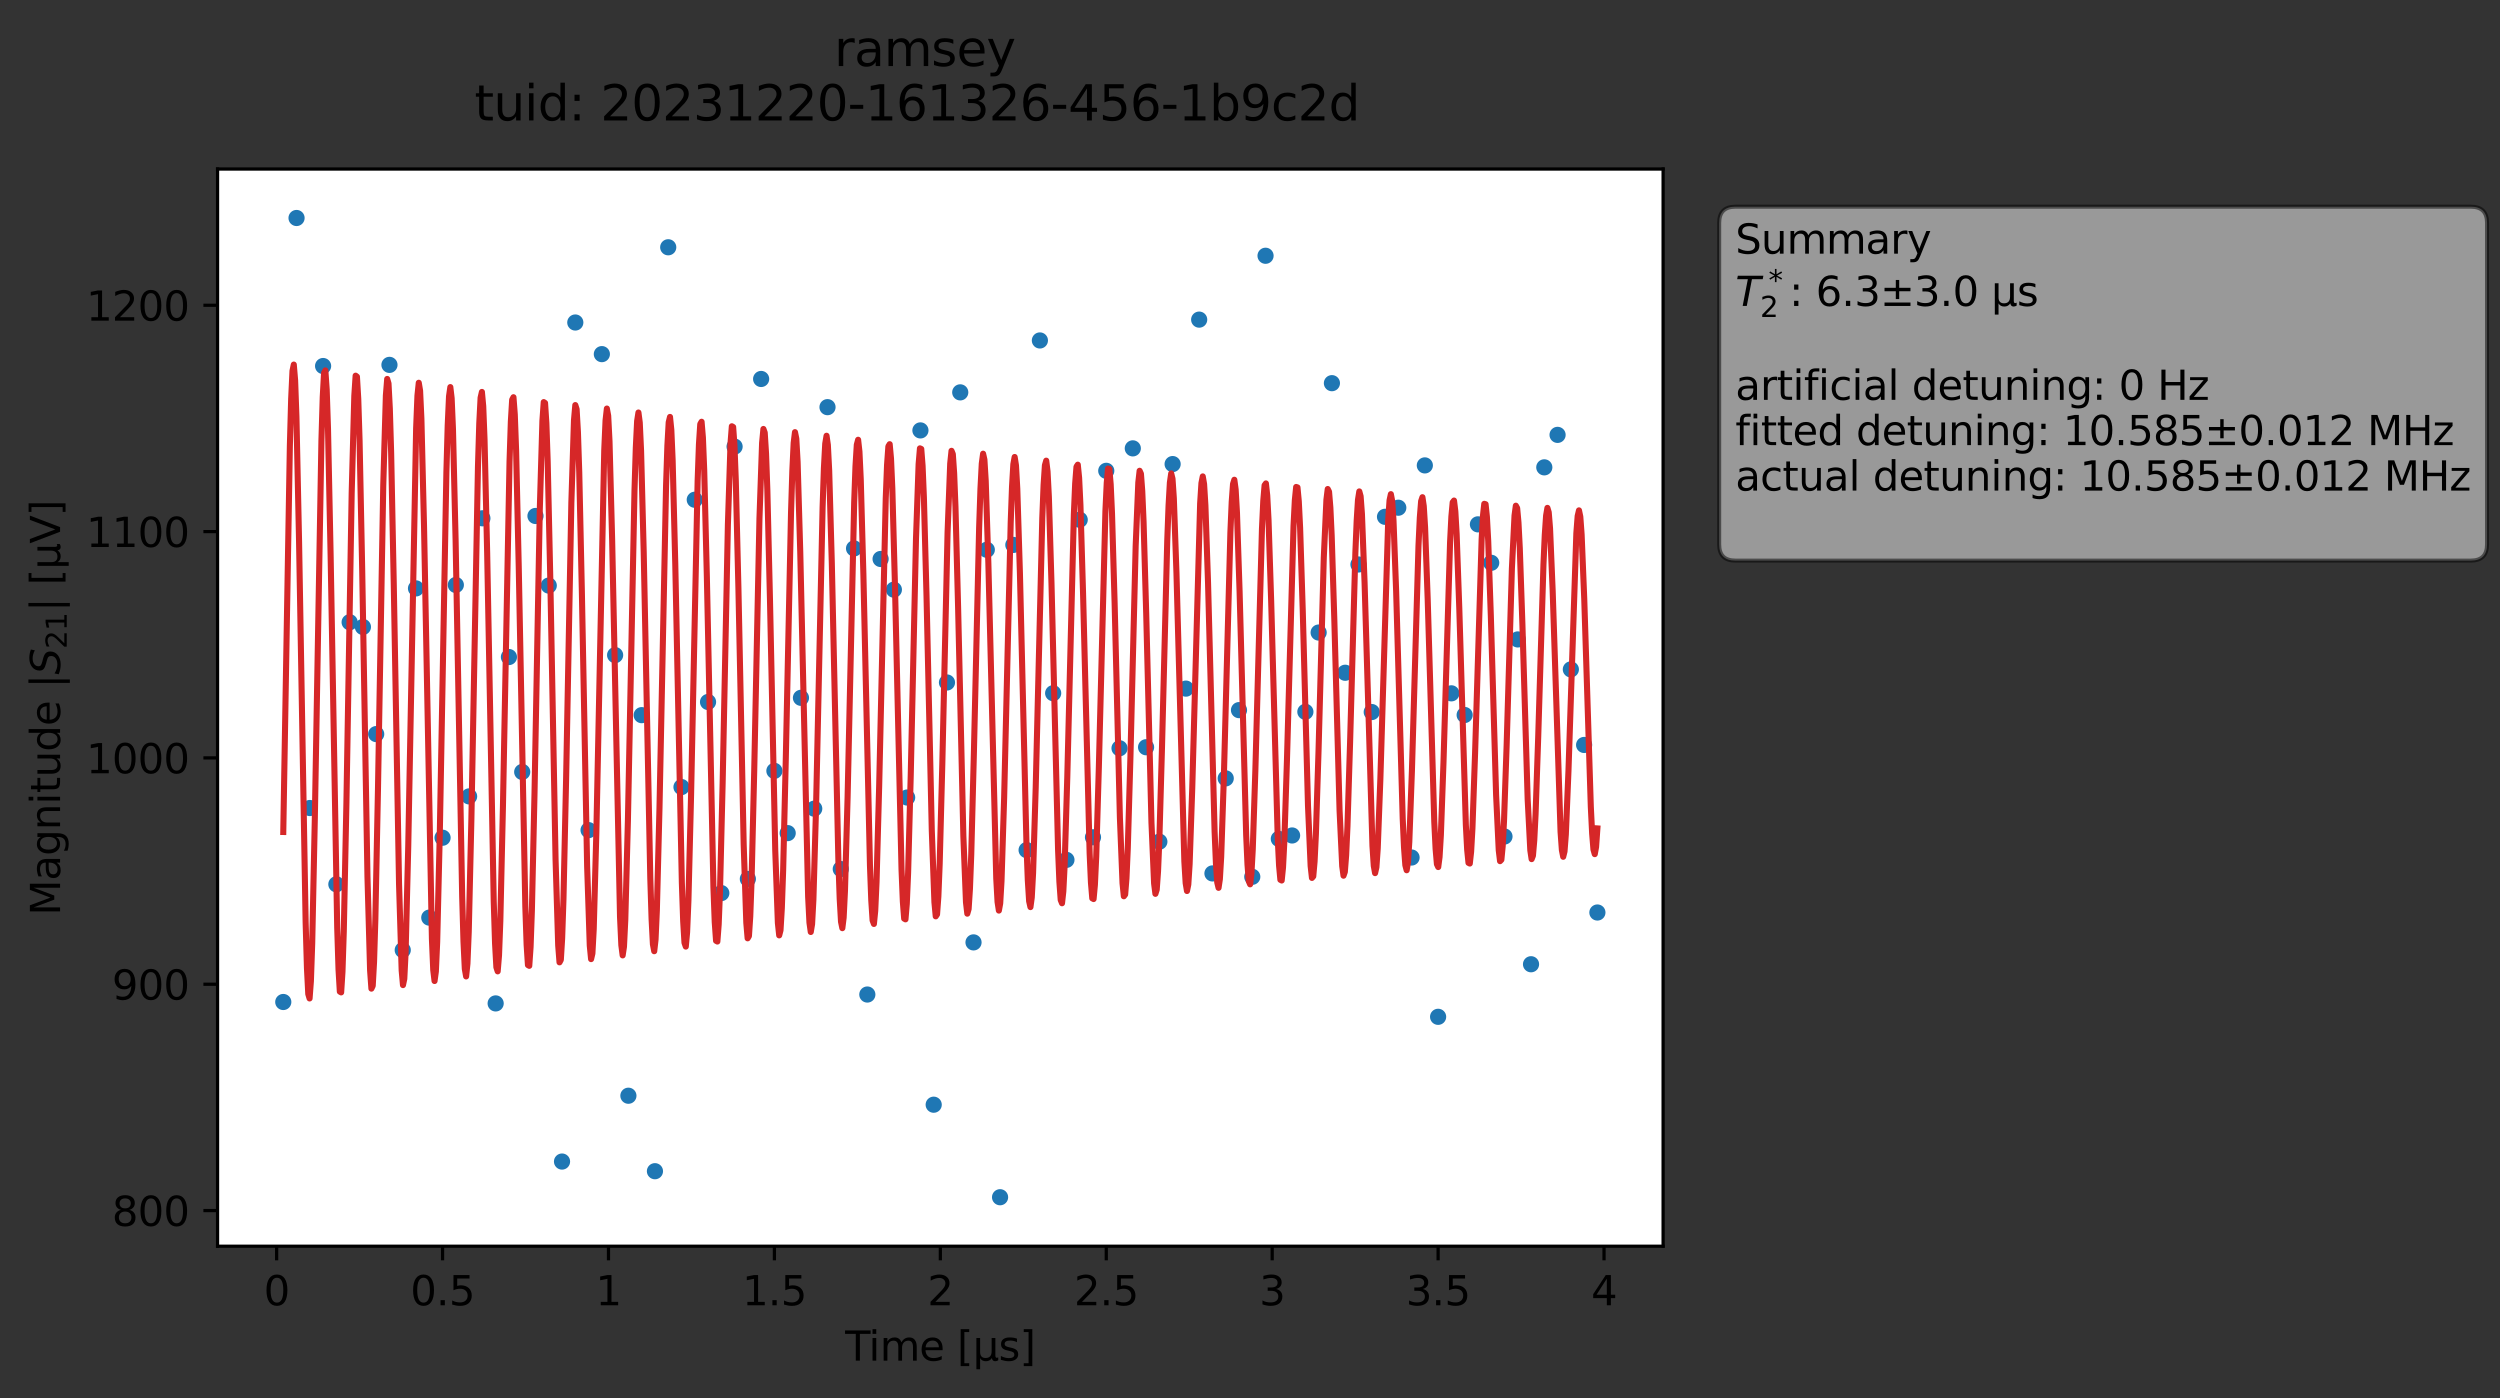 <?xml version="1.0" encoding="utf-8" standalone="no"?>
<!DOCTYPE svg PUBLIC "-//W3C//DTD SVG 1.1//EN"
  "http://www.w3.org/Graphics/SVG/1.1/DTD/svg11.dtd">
<svg xmlns:xlink="http://www.w3.org/1999/xlink" width="617.626pt" height="345.428pt" viewBox="0 0 617.626 345.428" xmlns="http://www.w3.org/2000/svg" version="1.1">
 <rect x="0" y="0" width="617.626" height="345.428" fill="#333333" stroke="none"/>
 <defs>
  <style type="text/css">*{stroke-linejoin: round; stroke-linecap: butt}</style>
 </defs>
 <g id="figure_1">
  <g id="patch_1">
   <path d="M 0 345.428 
L 617.626 345.428 
L 617.626 -0 
L 0 -0 
L 0 345.428 
z
" style="fill: none; opacity: 0"/>
  </g>
  <g id="axes_1">
   <g id="patch_2">
    <path d="M 53.75 307.872 
L 410.87 307.872 
L 410.87 41.76 
L 53.75 41.76 
z
" style="fill: #ffffff"/>
   </g>
   <g id="matplotlib.axis_1">
    <g id="xtick_1">
     <g id="line2d_1">
      <defs>
       <path id="m00cbb0f77d" d="M 0 0 
L 0 3.5 
" style="stroke: #000000; stroke-width: 0.8"/>
      </defs>
      <g>
       <use xlink:href="#m00cbb0f77d" x="68.343" y="307.872" style="stroke: #000000; stroke-width: 0.8"/>
      </g>
     </g>
     <g id="text_1">
      <!-- 0 -->
      <g transform="translate(65.162 322.47) scale(0.1 -0.1)">
       <defs>
        <path id="DejaVuSans-30" d="M 2034 4250 
Q 1547 4250 1301 3770 
Q 1056 3291 1056 2328 
Q 1056 1369 1301 889 
Q 1547 409 2034 409 
Q 2525 409 2770 889 
Q 3016 1369 3016 2328 
Q 3016 3291 2770 3770 
Q 2525 4250 2034 4250 
z
M 2034 4750 
Q 2819 4750 3233 4129 
Q 3647 3509 3647 2328 
Q 3647 1150 3233 529 
Q 2819 -91 2034 -91 
Q 1250 -91 836 529 
Q 422 1150 422 2328 
Q 422 3509 836 4129 
Q 1250 4750 2034 4750 
z
" transform="scale(0.016)"/>
       </defs>
       <use xlink:href="#DejaVuSans-30"/>
      </g>
     </g>
    </g>
    <g id="xtick_2">
     <g id="line2d_2">
      <g>
       <use xlink:href="#m00cbb0f77d" x="109.335" y="307.872" style="stroke: #000000; stroke-width: 0.8"/>
      </g>
     </g>
     <g id="text_2">
      <!-- 0.5 -->
      <g transform="translate(101.383 322.47) scale(0.1 -0.1)">
       <defs>
        <path id="DejaVuSans-2e" d="M 684 794 
L 1344 794 
L 1344 0 
L 684 0 
L 684 794 
z
" transform="scale(0.016)"/>
        <path id="DejaVuSans-35" d="M 691 4666 
L 3169 4666 
L 3169 4134 
L 1269 4134 
L 1269 2991 
Q 1406 3038 1543 3061 
Q 1681 3084 1819 3084 
Q 2600 3084 3056 2656 
Q 3513 2228 3513 1497 
Q 3513 744 3044 326 
Q 2575 -91 1722 -91 
Q 1428 -91 1123 -41 
Q 819 9 494 109 
L 494 744 
Q 775 591 1075 516 
Q 1375 441 1709 441 
Q 2250 441 2565 725 
Q 2881 1009 2881 1497 
Q 2881 1984 2565 2268 
Q 2250 2553 1709 2553 
Q 1456 2553 1204 2497 
Q 953 2441 691 2322 
L 691 4666 
z
" transform="scale(0.016)"/>
       </defs>
       <use xlink:href="#DejaVuSans-30"/>
       <use xlink:href="#DejaVuSans-2e" x="63.623"/>
       <use xlink:href="#DejaVuSans-35" x="95.41"/>
      </g>
     </g>
    </g>
    <g id="xtick_3">
     <g id="line2d_3">
      <g>
       <use xlink:href="#m00cbb0f77d" x="150.327" y="307.872" style="stroke: #000000; stroke-width: 0.8"/>
      </g>
     </g>
     <g id="text_3">
      <!-- 1 -->
      <g transform="translate(147.145 322.47) scale(0.1 -0.1)">
       <defs>
        <path id="DejaVuSans-31" d="M 794 531 
L 1825 531 
L 1825 4091 
L 703 3866 
L 703 4441 
L 1819 4666 
L 2450 4666 
L 2450 531 
L 3481 531 
L 3481 0 
L 794 0 
L 794 531 
z
" transform="scale(0.016)"/>
       </defs>
       <use xlink:href="#DejaVuSans-31"/>
      </g>
     </g>
    </g>
    <g id="xtick_4">
     <g id="line2d_4">
      <g>
       <use xlink:href="#m00cbb0f77d" x="191.318" y="307.872" style="stroke: #000000; stroke-width: 0.8"/>
      </g>
     </g>
     <g id="text_4">
      <!-- 1.5 -->
      <g transform="translate(183.367 322.47) scale(0.1 -0.1)">
       <use xlink:href="#DejaVuSans-31"/>
       <use xlink:href="#DejaVuSans-2e" x="63.623"/>
       <use xlink:href="#DejaVuSans-35" x="95.41"/>
      </g>
     </g>
    </g>
    <g id="xtick_5">
     <g id="line2d_5">
      <g>
       <use xlink:href="#m00cbb0f77d" x="232.31" y="307.872" style="stroke: #000000; stroke-width: 0.8"/>
      </g>
     </g>
     <g id="text_5">
      <!-- 2 -->
      <g transform="translate(229.129 322.47) scale(0.1 -0.1)">
       <defs>
        <path id="DejaVuSans-32" d="M 1228 531 
L 3431 531 
L 3431 0 
L 469 0 
L 469 531 
Q 828 903 1448 1529 
Q 2069 2156 2228 2338 
Q 2531 2678 2651 2914 
Q 2772 3150 2772 3378 
Q 2772 3750 2511 3984 
Q 2250 4219 1831 4219 
Q 1534 4219 1204 4116 
Q 875 4013 500 3803 
L 500 4441 
Q 881 4594 1212 4672 
Q 1544 4750 1819 4750 
Q 2544 4750 2975 4387 
Q 3406 4025 3406 3419 
Q 3406 3131 3298 2873 
Q 3191 2616 2906 2266 
Q 2828 2175 2409 1742 
Q 1991 1309 1228 531 
z
" transform="scale(0.016)"/>
       </defs>
       <use xlink:href="#DejaVuSans-32"/>
      </g>
     </g>
    </g>
    <g id="xtick_6">
     <g id="line2d_6">
      <g>
       <use xlink:href="#m00cbb0f77d" x="273.302" y="307.872" style="stroke: #000000; stroke-width: 0.8"/>
      </g>
     </g>
     <g id="text_6">
      <!-- 2.5 -->
      <g transform="translate(265.35 322.47) scale(0.1 -0.1)">
       <use xlink:href="#DejaVuSans-32"/>
       <use xlink:href="#DejaVuSans-2e" x="63.623"/>
       <use xlink:href="#DejaVuSans-35" x="95.41"/>
      </g>
     </g>
    </g>
    <g id="xtick_7">
     <g id="line2d_7">
      <g>
       <use xlink:href="#m00cbb0f77d" x="314.293" y="307.872" style="stroke: #000000; stroke-width: 0.8"/>
      </g>
     </g>
     <g id="text_7">
      <!-- 3 -->
      <g transform="translate(311.112 322.47) scale(0.1 -0.1)">
       <defs>
        <path id="DejaVuSans-33" d="M 2597 2516 
Q 3050 2419 3304 2112 
Q 3559 1806 3559 1356 
Q 3559 666 3084 287 
Q 2609 -91 1734 -91 
Q 1441 -91 1130 -33 
Q 819 25 488 141 
L 488 750 
Q 750 597 1062 519 
Q 1375 441 1716 441 
Q 2309 441 2620 675 
Q 2931 909 2931 1356 
Q 2931 1769 2642 2001 
Q 2353 2234 1838 2234 
L 1294 2234 
L 1294 2753 
L 1863 2753 
Q 2328 2753 2575 2939 
Q 2822 3125 2822 3475 
Q 2822 3834 2567 4026 
Q 2313 4219 1838 4219 
Q 1578 4219 1281 4162 
Q 984 4106 628 3988 
L 628 4550 
Q 988 4650 1302 4700 
Q 1616 4750 1894 4750 
Q 2613 4750 3031 4423 
Q 3450 4097 3450 3541 
Q 3450 3153 3228 2886 
Q 3006 2619 2597 2516 
z
" transform="scale(0.016)"/>
       </defs>
       <use xlink:href="#DejaVuSans-33"/>
      </g>
     </g>
    </g>
    <g id="xtick_8">
     <g id="line2d_8">
      <g>
       <use xlink:href="#m00cbb0f77d" x="355.285" y="307.872" style="stroke: #000000; stroke-width: 0.8"/>
      </g>
     </g>
     <g id="text_8">
      <!-- 3.5 -->
      <g transform="translate(347.334 322.47) scale(0.1 -0.1)">
       <use xlink:href="#DejaVuSans-33"/>
       <use xlink:href="#DejaVuSans-2e" x="63.623"/>
       <use xlink:href="#DejaVuSans-35" x="95.41"/>
      </g>
     </g>
    </g>
    <g id="xtick_9">
     <g id="line2d_9">
      <g>
       <use xlink:href="#m00cbb0f77d" x="396.277" y="307.872" style="stroke: #000000; stroke-width: 0.8"/>
      </g>
     </g>
     <g id="text_9">
      <!-- 4 -->
      <g transform="translate(393.096 322.47) scale(0.1 -0.1)">
       <defs>
        <path id="DejaVuSans-34" d="M 2419 4116 
L 825 1625 
L 2419 1625 
L 2419 4116 
z
M 2253 4666 
L 3047 4666 
L 3047 1625 
L 3713 1625 
L 3713 1100 
L 3047 1100 
L 3047 0 
L 2419 0 
L 2419 1100 
L 313 1100 
L 313 1709 
L 2253 4666 
z
" transform="scale(0.016)"/>
       </defs>
       <use xlink:href="#DejaVuSans-34"/>
      </g>
     </g>
    </g>
    <g id="text_10">
     <!-- Time [μs] -->
     <g transform="translate(208.8 336.149) scale(0.1 -0.1)">
      <defs>
       <path id="DejaVuSans-54" d="M -19 4666 
L 3928 4666 
L 3928 4134 
L 2272 4134 
L 2272 0 
L 1638 0 
L 1638 4134 
L -19 4134 
L -19 4666 
z
" transform="scale(0.016)"/>
       <path id="DejaVuSans-69" d="M 603 3500 
L 1178 3500 
L 1178 0 
L 603 0 
L 603 3500 
z
M 603 4863 
L 1178 4863 
L 1178 4134 
L 603 4134 
L 603 4863 
z
" transform="scale(0.016)"/>
       <path id="DejaVuSans-6d" d="M 3328 2828 
Q 3544 3216 3844 3400 
Q 4144 3584 4550 3584 
Q 5097 3584 5394 3201 
Q 5691 2819 5691 2113 
L 5691 0 
L 5113 0 
L 5113 2094 
Q 5113 2597 4934 2840 
Q 4756 3084 4391 3084 
Q 3944 3084 3684 2787 
Q 3425 2491 3425 1978 
L 3425 0 
L 2847 0 
L 2847 2094 
Q 2847 2600 2669 2842 
Q 2491 3084 2119 3084 
Q 1678 3084 1418 2786 
Q 1159 2488 1159 1978 
L 1159 0 
L 581 0 
L 581 3500 
L 1159 3500 
L 1159 2956 
Q 1356 3278 1631 3431 
Q 1906 3584 2284 3584 
Q 2666 3584 2933 3390 
Q 3200 3197 3328 2828 
z
" transform="scale(0.016)"/>
       <path id="DejaVuSans-65" d="M 3597 1894 
L 3597 1613 
L 953 1613 
Q 991 1019 1311 708 
Q 1631 397 2203 397 
Q 2534 397 2845 478 
Q 3156 559 3463 722 
L 3463 178 
Q 3153 47 2828 -22 
Q 2503 -91 2169 -91 
Q 1331 -91 842 396 
Q 353 884 353 1716 
Q 353 2575 817 3079 
Q 1281 3584 2069 3584 
Q 2775 3584 3186 3129 
Q 3597 2675 3597 1894 
z
M 3022 2063 
Q 3016 2534 2758 2815 
Q 2500 3097 2075 3097 
Q 1594 3097 1305 2825 
Q 1016 2553 972 2059 
L 3022 2063 
z
" transform="scale(0.016)"/>
       <path id="DejaVuSans-20" transform="scale(0.016)"/>
       <path id="DejaVuSans-5b" d="M 550 4863 
L 1875 4863 
L 1875 4416 
L 1125 4416 
L 1125 -397 
L 1875 -397 
L 1875 -844 
L 550 -844 
L 550 4863 
z
" transform="scale(0.016)"/>
       <path id="DejaVuSans-3bc" d="M 544 -1331 
L 544 3500 
L 1119 3500 
L 1119 1325 
Q 1119 872 1334 640 
Q 1550 409 1972 409 
Q 2434 409 2667 671 
Q 2900 934 2900 1459 
L 2900 3500 
L 3475 3500 
L 3475 806 
Q 3475 619 3529 530 
Q 3584 441 3700 441 
Q 3728 441 3778 458 
Q 3828 475 3916 513 
L 3916 50 
Q 3788 -22 3673 -56 
Q 3559 -91 3450 -91 
Q 3234 -91 3106 31 
Q 2978 153 2931 403 
Q 2775 156 2548 32 
Q 2322 -91 2016 -91 
Q 1697 -91 1473 31 
Q 1250 153 1119 397 
L 1119 -1331 
L 544 -1331 
z
" transform="scale(0.016)"/>
       <path id="DejaVuSans-73" d="M 2834 3397 
L 2834 2853 
Q 2591 2978 2328 3040 
Q 2066 3103 1784 3103 
Q 1356 3103 1142 2972 
Q 928 2841 928 2578 
Q 928 2378 1081 2264 
Q 1234 2150 1697 2047 
L 1894 2003 
Q 2506 1872 2764 1633 
Q 3022 1394 3022 966 
Q 3022 478 2636 193 
Q 2250 -91 1575 -91 
Q 1294 -91 989 -36 
Q 684 19 347 128 
L 347 722 
Q 666 556 975 473 
Q 1284 391 1588 391 
Q 1994 391 2212 530 
Q 2431 669 2431 922 
Q 2431 1156 2273 1281 
Q 2116 1406 1581 1522 
L 1381 1569 
Q 847 1681 609 1914 
Q 372 2147 372 2553 
Q 372 3047 722 3315 
Q 1072 3584 1716 3584 
Q 2034 3584 2315 3537 
Q 2597 3491 2834 3397 
z
" transform="scale(0.016)"/>
       <path id="DejaVuSans-5d" d="M 1947 4863 
L 1947 -844 
L 622 -844 
L 622 -397 
L 1369 -397 
L 1369 4416 
L 622 4416 
L 622 4863 
L 1947 4863 
z
" transform="scale(0.016)"/>
      </defs>
      <use xlink:href="#DejaVuSans-54"/>
      <use xlink:href="#DejaVuSans-69" x="57.959"/>
      <use xlink:href="#DejaVuSans-6d" x="85.742"/>
      <use xlink:href="#DejaVuSans-65" x="183.154"/>
      <use xlink:href="#DejaVuSans-20" x="244.678"/>
      <use xlink:href="#DejaVuSans-5b" x="276.465"/>
      <use xlink:href="#DejaVuSans-3bc" x="315.479"/>
      <use xlink:href="#DejaVuSans-73" x="379.102"/>
      <use xlink:href="#DejaVuSans-5d" x="431.201"/>
     </g>
    </g>
   </g>
   <g id="matplotlib.axis_2">
    <g id="ytick_1">
     <g id="line2d_10">
      <defs>
       <path id="madce909386" d="M 0 0 
L -3.5 0 
" style="stroke: #000000; stroke-width: 0.8"/>
      </defs>
      <g>
       <use xlink:href="#madce909386" x="53.75" y="299.068" style="stroke: #000000; stroke-width: 0.8"/>
      </g>
     </g>
     <g id="text_11">
      <!-- 800 -->
      <g transform="translate(27.663 302.868) scale(0.1 -0.1)">
       <defs>
        <path id="DejaVuSans-38" d="M 2034 2216 
Q 1584 2216 1326 1975 
Q 1069 1734 1069 1313 
Q 1069 891 1326 650 
Q 1584 409 2034 409 
Q 2484 409 2743 651 
Q 3003 894 3003 1313 
Q 3003 1734 2745 1975 
Q 2488 2216 2034 2216 
z
M 1403 2484 
Q 997 2584 770 2862 
Q 544 3141 544 3541 
Q 544 4100 942 4425 
Q 1341 4750 2034 4750 
Q 2731 4750 3128 4425 
Q 3525 4100 3525 3541 
Q 3525 3141 3298 2862 
Q 3072 2584 2669 2484 
Q 3125 2378 3379 2068 
Q 3634 1759 3634 1313 
Q 3634 634 3220 271 
Q 2806 -91 2034 -91 
Q 1263 -91 848 271 
Q 434 634 434 1313 
Q 434 1759 690 2068 
Q 947 2378 1403 2484 
z
M 1172 3481 
Q 1172 3119 1398 2916 
Q 1625 2713 2034 2713 
Q 2441 2713 2670 2916 
Q 2900 3119 2900 3481 
Q 2900 3844 2670 4047 
Q 2441 4250 2034 4250 
Q 1625 4250 1398 4047 
Q 1172 3844 1172 3481 
z
" transform="scale(0.016)"/>
       </defs>
       <use xlink:href="#DejaVuSans-38"/>
       <use xlink:href="#DejaVuSans-30" x="63.623"/>
       <use xlink:href="#DejaVuSans-30" x="127.246"/>
      </g>
     </g>
    </g>
    <g id="ytick_2">
     <g id="line2d_11">
      <g>
       <use xlink:href="#madce909386" x="53.75" y="243.156" style="stroke: #000000; stroke-width: 0.8"/>
      </g>
     </g>
     <g id="text_12">
      <!-- 900 -->
      <g transform="translate(27.663 246.955) scale(0.1 -0.1)">
       <defs>
        <path id="DejaVuSans-39" d="M 703 97 
L 703 672 
Q 941 559 1184 500 
Q 1428 441 1663 441 
Q 2288 441 2617 861 
Q 2947 1281 2994 2138 
Q 2813 1869 2534 1725 
Q 2256 1581 1919 1581 
Q 1219 1581 811 2004 
Q 403 2428 403 3163 
Q 403 3881 828 4315 
Q 1253 4750 1959 4750 
Q 2769 4750 3195 4129 
Q 3622 3509 3622 2328 
Q 3622 1225 3098 567 
Q 2575 -91 1691 -91 
Q 1453 -91 1209 -44 
Q 966 3 703 97 
z
M 1959 2075 
Q 2384 2075 2632 2365 
Q 2881 2656 2881 3163 
Q 2881 3666 2632 3958 
Q 2384 4250 1959 4250 
Q 1534 4250 1286 3958 
Q 1038 3666 1038 3163 
Q 1038 2656 1286 2365 
Q 1534 2075 1959 2075 
z
" transform="scale(0.016)"/>
       </defs>
       <use xlink:href="#DejaVuSans-39"/>
       <use xlink:href="#DejaVuSans-30" x="63.623"/>
       <use xlink:href="#DejaVuSans-30" x="127.246"/>
      </g>
     </g>
    </g>
    <g id="ytick_3">
     <g id="line2d_12">
      <g>
       <use xlink:href="#madce909386" x="53.75" y="187.243" style="stroke: #000000; stroke-width: 0.8"/>
      </g>
     </g>
     <g id="text_13">
      <!-- 1000 -->
      <g transform="translate(21.3 191.042) scale(0.1 -0.1)">
       <use xlink:href="#DejaVuSans-31"/>
       <use xlink:href="#DejaVuSans-30" x="63.623"/>
       <use xlink:href="#DejaVuSans-30" x="127.246"/>
       <use xlink:href="#DejaVuSans-30" x="190.869"/>
      </g>
     </g>
    </g>
    <g id="ytick_4">
     <g id="line2d_13">
      <g>
       <use xlink:href="#madce909386" x="53.75" y="131.33" style="stroke: #000000; stroke-width: 0.8"/>
      </g>
     </g>
     <g id="text_14">
      <!-- 1100 -->
      <g transform="translate(21.3 135.13) scale(0.1 -0.1)">
       <use xlink:href="#DejaVuSans-31"/>
       <use xlink:href="#DejaVuSans-31" x="63.623"/>
       <use xlink:href="#DejaVuSans-30" x="127.246"/>
       <use xlink:href="#DejaVuSans-30" x="190.869"/>
      </g>
     </g>
    </g>
    <g id="ytick_5">
     <g id="line2d_14">
      <g>
       <use xlink:href="#madce909386" x="53.75" y="75.418" style="stroke: #000000; stroke-width: 0.8"/>
      </g>
     </g>
     <g id="text_15">
      <!-- 1200 -->
      <g transform="translate(21.3 79.217) scale(0.1 -0.1)">
       <use xlink:href="#DejaVuSans-31"/>
       <use xlink:href="#DejaVuSans-32" x="63.623"/>
       <use xlink:href="#DejaVuSans-30" x="127.246"/>
       <use xlink:href="#DejaVuSans-30" x="190.869"/>
      </g>
     </g>
    </g>
    <g id="text_16">
     <!-- Magnitude |$S_{21}|$ [μV] -->
     <g transform="translate(14.9 226.166) rotate(-90) scale(0.1 -0.1)">
      <defs>
       <path id="DejaVuSans-4d" d="M 628 4666 
L 1569 4666 
L 2759 1491 
L 3956 4666 
L 4897 4666 
L 4897 0 
L 4281 0 
L 4281 4097 
L 3078 897 
L 2444 897 
L 1241 4097 
L 1241 0 
L 628 0 
L 628 4666 
z
" transform="scale(0.016)"/>
       <path id="DejaVuSans-61" d="M 2194 1759 
Q 1497 1759 1228 1600 
Q 959 1441 959 1056 
Q 959 750 1161 570 
Q 1363 391 1709 391 
Q 2188 391 2477 730 
Q 2766 1069 2766 1631 
L 2766 1759 
L 2194 1759 
z
M 3341 1997 
L 3341 0 
L 2766 0 
L 2766 531 
Q 2569 213 2275 61 
Q 1981 -91 1556 -91 
Q 1019 -91 701 211 
Q 384 513 384 1019 
Q 384 1609 779 1909 
Q 1175 2209 1959 2209 
L 2766 2209 
L 2766 2266 
Q 2766 2663 2505 2880 
Q 2244 3097 1772 3097 
Q 1472 3097 1187 3025 
Q 903 2953 641 2809 
L 641 3341 
Q 956 3463 1253 3523 
Q 1550 3584 1831 3584 
Q 2591 3584 2966 3190 
Q 3341 2797 3341 1997 
z
" transform="scale(0.016)"/>
       <path id="DejaVuSans-67" d="M 2906 1791 
Q 2906 2416 2648 2759 
Q 2391 3103 1925 3103 
Q 1463 3103 1205 2759 
Q 947 2416 947 1791 
Q 947 1169 1205 825 
Q 1463 481 1925 481 
Q 2391 481 2648 825 
Q 2906 1169 2906 1791 
z
M 3481 434 
Q 3481 -459 3084 -895 
Q 2688 -1331 1869 -1331 
Q 1566 -1331 1297 -1286 
Q 1028 -1241 775 -1147 
L 775 -588 
Q 1028 -725 1275 -790 
Q 1522 -856 1778 -856 
Q 2344 -856 2625 -561 
Q 2906 -266 2906 331 
L 2906 616 
Q 2728 306 2450 153 
Q 2172 0 1784 0 
Q 1141 0 747 490 
Q 353 981 353 1791 
Q 353 2603 747 3093 
Q 1141 3584 1784 3584 
Q 2172 3584 2450 3431 
Q 2728 3278 2906 2969 
L 2906 3500 
L 3481 3500 
L 3481 434 
z
" transform="scale(0.016)"/>
       <path id="DejaVuSans-6e" d="M 3513 2113 
L 3513 0 
L 2938 0 
L 2938 2094 
Q 2938 2591 2744 2837 
Q 2550 3084 2163 3084 
Q 1697 3084 1428 2787 
Q 1159 2491 1159 1978 
L 1159 0 
L 581 0 
L 581 3500 
L 1159 3500 
L 1159 2956 
Q 1366 3272 1645 3428 
Q 1925 3584 2291 3584 
Q 2894 3584 3203 3211 
Q 3513 2838 3513 2113 
z
" transform="scale(0.016)"/>
       <path id="DejaVuSans-74" d="M 1172 4494 
L 1172 3500 
L 2356 3500 
L 2356 3053 
L 1172 3053 
L 1172 1153 
Q 1172 725 1289 603 
Q 1406 481 1766 481 
L 2356 481 
L 2356 0 
L 1766 0 
Q 1100 0 847 248 
Q 594 497 594 1153 
L 594 3053 
L 172 3053 
L 172 3500 
L 594 3500 
L 594 4494 
L 1172 4494 
z
" transform="scale(0.016)"/>
       <path id="DejaVuSans-75" d="M 544 1381 
L 544 3500 
L 1119 3500 
L 1119 1403 
Q 1119 906 1312 657 
Q 1506 409 1894 409 
Q 2359 409 2629 706 
Q 2900 1003 2900 1516 
L 2900 3500 
L 3475 3500 
L 3475 0 
L 2900 0 
L 2900 538 
Q 2691 219 2414 64 
Q 2138 -91 1772 -91 
Q 1169 -91 856 284 
Q 544 659 544 1381 
z
M 1991 3584 
L 1991 3584 
z
" transform="scale(0.016)"/>
       <path id="DejaVuSans-64" d="M 2906 2969 
L 2906 4863 
L 3481 4863 
L 3481 0 
L 2906 0 
L 2906 525 
Q 2725 213 2448 61 
Q 2172 -91 1784 -91 
Q 1150 -91 751 415 
Q 353 922 353 1747 
Q 353 2572 751 3078 
Q 1150 3584 1784 3584 
Q 2172 3584 2448 3432 
Q 2725 3281 2906 2969 
z
M 947 1747 
Q 947 1113 1208 752 
Q 1469 391 1925 391 
Q 2381 391 2643 752 
Q 2906 1113 2906 1747 
Q 2906 2381 2643 2742 
Q 2381 3103 1925 3103 
Q 1469 3103 1208 2742 
Q 947 2381 947 1747 
z
" transform="scale(0.016)"/>
       <path id="DejaVuSans-7c" d="M 1344 4891 
L 1344 -1509 
L 813 -1509 
L 813 4891 
L 1344 4891 
z
" transform="scale(0.016)"/>
       <path id="DejaVuSans-Oblique-53" d="M 3859 4513 
L 3738 3897 
Q 3422 4066 3111 4152 
Q 2800 4238 2509 4238 
Q 1944 4238 1609 3991 
Q 1275 3744 1275 3334 
Q 1275 3109 1398 2989 
Q 1522 2869 2034 2731 
L 2413 2638 
Q 3053 2472 3303 2217 
Q 3553 1963 3553 1503 
Q 3553 797 2998 353 
Q 2444 -91 1538 -91 
Q 1166 -91 791 -17 
Q 416 56 38 206 
L 166 856 
Q 513 641 861 531 
Q 1209 422 1556 422 
Q 2147 422 2503 684 
Q 2859 947 2859 1369 
Q 2859 1650 2717 1795 
Q 2575 1941 2106 2059 
L 1728 2156 
Q 1081 2325 845 2545 
Q 609 2766 609 3163 
Q 609 3859 1145 4304 
Q 1681 4750 2541 4750 
Q 2875 4750 3203 4690 
Q 3531 4631 3859 4513 
z
" transform="scale(0.016)"/>
       <path id="DejaVuSans-56" d="M 1831 0 
L 50 4666 
L 709 4666 
L 2188 738 
L 3669 4666 
L 4325 4666 
L 2547 0 
L 1831 0 
z
" transform="scale(0.016)"/>
      </defs>
      <use xlink:href="#DejaVuSans-4d" transform="translate(0 0.578)"/>
      <use xlink:href="#DejaVuSans-61" transform="translate(86.279 0.578)"/>
      <use xlink:href="#DejaVuSans-67" transform="translate(147.559 0.578)"/>
      <use xlink:href="#DejaVuSans-6e" transform="translate(211.035 0.578)"/>
      <use xlink:href="#DejaVuSans-69" transform="translate(274.414 0.578)"/>
      <use xlink:href="#DejaVuSans-74" transform="translate(302.197 0.578)"/>
      <use xlink:href="#DejaVuSans-75" transform="translate(341.406 0.578)"/>
      <use xlink:href="#DejaVuSans-64" transform="translate(404.785 0.578)"/>
      <use xlink:href="#DejaVuSans-65" transform="translate(468.262 0.578)"/>
      <use xlink:href="#DejaVuSans-20" transform="translate(529.785 0.578)"/>
      <use xlink:href="#DejaVuSans-7c" transform="translate(561.572 0.578)"/>
      <use xlink:href="#DejaVuSans-Oblique-53" transform="translate(595.264 0.578)"/>
      <use xlink:href="#DejaVuSans-32" transform="translate(658.74 -15.828) scale(0.7)"/>
      <use xlink:href="#DejaVuSans-31" transform="translate(703.276 -15.828) scale(0.7)"/>
      <use xlink:href="#DejaVuSans-7c" transform="translate(750.547 0.578)"/>
      <use xlink:href="#DejaVuSans-20" transform="translate(784.238 0.578)"/>
      <use xlink:href="#DejaVuSans-5b" transform="translate(816.025 0.578)"/>
      <use xlink:href="#DejaVuSans-3bc" transform="translate(855.039 0.578)"/>
      <use xlink:href="#DejaVuSans-56" transform="translate(918.662 0.578)"/>
      <use xlink:href="#DejaVuSans-5d" transform="translate(987.07 0.578)"/>
     </g>
    </g>
   </g>
   <g id="line2d_15">
    <defs>
     <path id="m5c7ffb9566" d="M 0 1.5 
C 0.398 1.5 0.779 1.342 1.061 1.061 
C 1.342 0.779 1.5 0.398 1.5 0 
C 1.5 -0.398 1.342 -0.779 1.061 -1.061 
C 0.779 -1.342 0.398 -1.5 0 -1.5 
C -0.398 -1.5 -0.779 -1.342 -1.061 -1.061 
C -1.342 -0.779 -1.5 -0.398 -1.5 0 
C -1.5 0.398 -1.342 0.779 -1.061 1.061 
C -0.779 1.342 -0.398 1.5 0 1.5 
z
" style="stroke: #1f77b4"/>
    </defs>
    <g clip-path="url(#pd1946a0e89)">
     <use xlink:href="#m5c7ffb9566" x="69.983" y="247.544" style="fill: #1f77b4; stroke: #1f77b4"/>
     <use xlink:href="#m5c7ffb9566" x="73.262" y="53.856" style="fill: #1f77b4; stroke: #1f77b4"/>
     <use xlink:href="#m5c7ffb9566" x="76.541" y="199.622" style="fill: #1f77b4; stroke: #1f77b4"/>
     <use xlink:href="#m5c7ffb9566" x="79.821" y="90.427" style="fill: #1f77b4; stroke: #1f77b4"/>
     <use xlink:href="#m5c7ffb9566" x="83.1" y="218.465" style="fill: #1f77b4; stroke: #1f77b4"/>
     <use xlink:href="#m5c7ffb9566" x="86.379" y="153.718" style="fill: #1f77b4; stroke: #1f77b4"/>
     <use xlink:href="#m5c7ffb9566" x="89.659" y="154.889" style="fill: #1f77b4; stroke: #1f77b4"/>
     <use xlink:href="#m5c7ffb9566" x="92.938" y="181.358" style="fill: #1f77b4; stroke: #1f77b4"/>
     <use xlink:href="#m5c7ffb9566" x="96.217" y="90.144" style="fill: #1f77b4; stroke: #1f77b4"/>
     <use xlink:href="#m5c7ffb9566" x="99.497" y="234.717" style="fill: #1f77b4; stroke: #1f77b4"/>
     <use xlink:href="#m5c7ffb9566" x="102.776" y="145.366" style="fill: #1f77b4; stroke: #1f77b4"/>
     <use xlink:href="#m5c7ffb9566" x="106.055" y="226.698" style="fill: #1f77b4; stroke: #1f77b4"/>
     <use xlink:href="#m5c7ffb9566" x="109.335" y="206.963" style="fill: #1f77b4; stroke: #1f77b4"/>
     <use xlink:href="#m5c7ffb9566" x="112.614" y="144.516" style="fill: #1f77b4; stroke: #1f77b4"/>
     <use xlink:href="#m5c7ffb9566" x="115.893" y="196.75" style="fill: #1f77b4; stroke: #1f77b4"/>
     <use xlink:href="#m5c7ffb9566" x="119.173" y="128.045" style="fill: #1f77b4; stroke: #1f77b4"/>
     <use xlink:href="#m5c7ffb9566" x="122.452" y="247.895" style="fill: #1f77b4; stroke: #1f77b4"/>
     <use xlink:href="#m5c7ffb9566" x="125.731" y="162.321" style="fill: #1f77b4; stroke: #1f77b4"/>
     <use xlink:href="#m5c7ffb9566" x="129.011" y="190.71" style="fill: #1f77b4; stroke: #1f77b4"/>
     <use xlink:href="#m5c7ffb9566" x="132.29" y="127.472" style="fill: #1f77b4; stroke: #1f77b4"/>
     <use xlink:href="#m5c7ffb9566" x="135.57" y="144.667" style="fill: #1f77b4; stroke: #1f77b4"/>
     <use xlink:href="#m5c7ffb9566" x="138.849" y="286.962" style="fill: #1f77b4; stroke: #1f77b4"/>
     <use xlink:href="#m5c7ffb9566" x="142.128" y="79.675" style="fill: #1f77b4; stroke: #1f77b4"/>
     <use xlink:href="#m5c7ffb9566" x="145.408" y="205.086" style="fill: #1f77b4; stroke: #1f77b4"/>
     <use xlink:href="#m5c7ffb9566" x="148.687" y="87.488" style="fill: #1f77b4; stroke: #1f77b4"/>
     <use xlink:href="#m5c7ffb9566" x="151.966" y="161.844" style="fill: #1f77b4; stroke: #1f77b4"/>
     <use xlink:href="#m5c7ffb9566" x="155.246" y="270.701" style="fill: #1f77b4; stroke: #1f77b4"/>
     <use xlink:href="#m5c7ffb9566" x="158.525" y="176.678" style="fill: #1f77b4; stroke: #1f77b4"/>
     <use xlink:href="#m5c7ffb9566" x="161.804" y="289.347" style="fill: #1f77b4; stroke: #1f77b4"/>
     <use xlink:href="#m5c7ffb9566" x="165.084" y="61.09" style="fill: #1f77b4; stroke: #1f77b4"/>
     <use xlink:href="#m5c7ffb9566" x="168.363" y="194.444" style="fill: #1f77b4; stroke: #1f77b4"/>
     <use xlink:href="#m5c7ffb9566" x="171.642" y="123.464" style="fill: #1f77b4; stroke: #1f77b4"/>
     <use xlink:href="#m5c7ffb9566" x="174.922" y="173.425" style="fill: #1f77b4; stroke: #1f77b4"/>
     <use xlink:href="#m5c7ffb9566" x="178.201" y="220.64" style="fill: #1f77b4; stroke: #1f77b4"/>
     <use xlink:href="#m5c7ffb9566" x="181.48" y="110.336" style="fill: #1f77b4; stroke: #1f77b4"/>
     <use xlink:href="#m5c7ffb9566" x="184.76" y="217.144" style="fill: #1f77b4; stroke: #1f77b4"/>
     <use xlink:href="#m5c7ffb9566" x="188.039" y="93.625" style="fill: #1f77b4; stroke: #1f77b4"/>
     <use xlink:href="#m5c7ffb9566" x="191.318" y="190.445" style="fill: #1f77b4; stroke: #1f77b4"/>
     <use xlink:href="#m5c7ffb9566" x="194.598" y="205.822" style="fill: #1f77b4; stroke: #1f77b4"/>
     <use xlink:href="#m5c7ffb9566" x="197.877" y="172.397" style="fill: #1f77b4; stroke: #1f77b4"/>
     <use xlink:href="#m5c7ffb9566" x="201.156" y="199.782" style="fill: #1f77b4; stroke: #1f77b4"/>
     <use xlink:href="#m5c7ffb9566" x="204.436" y="100.588" style="fill: #1f77b4; stroke: #1f77b4"/>
     <use xlink:href="#m5c7ffb9566" x="207.715" y="214.703" style="fill: #1f77b4; stroke: #1f77b4"/>
     <use xlink:href="#m5c7ffb9566" x="210.994" y="135.493" style="fill: #1f77b4; stroke: #1f77b4"/>
     <use xlink:href="#m5c7ffb9566" x="214.274" y="245.699" style="fill: #1f77b4; stroke: #1f77b4"/>
     <use xlink:href="#m5c7ffb9566" x="217.553" y="138.098" style="fill: #1f77b4; stroke: #1f77b4"/>
     <use xlink:href="#m5c7ffb9566" x="220.832" y="145.676" style="fill: #1f77b4; stroke: #1f77b4"/>
     <use xlink:href="#m5c7ffb9566" x="224.112" y="197.03" style="fill: #1f77b4; stroke: #1f77b4"/>
     <use xlink:href="#m5c7ffb9566" x="227.391" y="106.333" style="fill: #1f77b4; stroke: #1f77b4"/>
     <use xlink:href="#m5c7ffb9566" x="230.67" y="272.918" style="fill: #1f77b4; stroke: #1f77b4"/>
     <use xlink:href="#m5c7ffb9566" x="233.95" y="168.609" style="fill: #1f77b4; stroke: #1f77b4"/>
     <use xlink:href="#m5c7ffb9566" x="237.229" y="96.933" style="fill: #1f77b4; stroke: #1f77b4"/>
     <use xlink:href="#m5c7ffb9566" x="240.508" y="232.818" style="fill: #1f77b4; stroke: #1f77b4"/>
     <use xlink:href="#m5c7ffb9566" x="243.788" y="135.822" style="fill: #1f77b4; stroke: #1f77b4"/>
     <use xlink:href="#m5c7ffb9566" x="247.067" y="295.776" style="fill: #1f77b4; stroke: #1f77b4"/>
     <use xlink:href="#m5c7ffb9566" x="250.346" y="134.623" style="fill: #1f77b4; stroke: #1f77b4"/>
     <use xlink:href="#m5c7ffb9566" x="253.626" y="210.013" style="fill: #1f77b4; stroke: #1f77b4"/>
     <use xlink:href="#m5c7ffb9566" x="256.905" y="84.111" style="fill: #1f77b4; stroke: #1f77b4"/>
     <use xlink:href="#m5c7ffb9566" x="260.184" y="171.255" style="fill: #1f77b4; stroke: #1f77b4"/>
     <use xlink:href="#m5c7ffb9566" x="263.464" y="212.431" style="fill: #1f77b4; stroke: #1f77b4"/>
     <use xlink:href="#m5c7ffb9566" x="266.743" y="128.406" style="fill: #1f77b4; stroke: #1f77b4"/>
     <use xlink:href="#m5c7ffb9566" x="270.022" y="206.85" style="fill: #1f77b4; stroke: #1f77b4"/>
     <use xlink:href="#m5c7ffb9566" x="273.302" y="116.316" style="fill: #1f77b4; stroke: #1f77b4"/>
     <use xlink:href="#m5c7ffb9566" x="276.581" y="184.856" style="fill: #1f77b4; stroke: #1f77b4"/>
     <use xlink:href="#m5c7ffb9566" x="279.86" y="110.769" style="fill: #1f77b4; stroke: #1f77b4"/>
     <use xlink:href="#m5c7ffb9566" x="283.14" y="184.605" style="fill: #1f77b4; stroke: #1f77b4"/>
     <use xlink:href="#m5c7ffb9566" x="286.419" y="207.941" style="fill: #1f77b4; stroke: #1f77b4"/>
     <use xlink:href="#m5c7ffb9566" x="289.698" y="114.65" style="fill: #1f77b4; stroke: #1f77b4"/>
     <use xlink:href="#m5c7ffb9566" x="292.978" y="170.122" style="fill: #1f77b4; stroke: #1f77b4"/>
     <use xlink:href="#m5c7ffb9566" x="296.257" y="78.963" style="fill: #1f77b4; stroke: #1f77b4"/>
     <use xlink:href="#m5c7ffb9566" x="299.536" y="215.781" style="fill: #1f77b4; stroke: #1f77b4"/>
     <use xlink:href="#m5c7ffb9566" x="302.816" y="192.294" style="fill: #1f77b4; stroke: #1f77b4"/>
     <use xlink:href="#m5c7ffb9566" x="306.095" y="175.436" style="fill: #1f77b4; stroke: #1f77b4"/>
     <use xlink:href="#m5c7ffb9566" x="309.374" y="216.617" style="fill: #1f77b4; stroke: #1f77b4"/>
     <use xlink:href="#m5c7ffb9566" x="312.654" y="63.186" style="fill: #1f77b4; stroke: #1f77b4"/>
     <use xlink:href="#m5c7ffb9566" x="315.933" y="207.245" style="fill: #1f77b4; stroke: #1f77b4"/>
     <use xlink:href="#m5c7ffb9566" x="319.212" y="206.404" style="fill: #1f77b4; stroke: #1f77b4"/>
     <use xlink:href="#m5c7ffb9566" x="322.492" y="175.851" style="fill: #1f77b4; stroke: #1f77b4"/>
     <use xlink:href="#m5c7ffb9566" x="325.771" y="156.27" style="fill: #1f77b4; stroke: #1f77b4"/>
     <use xlink:href="#m5c7ffb9566" x="329.05" y="94.663" style="fill: #1f77b4; stroke: #1f77b4"/>
     <use xlink:href="#m5c7ffb9566" x="332.33" y="166.206" style="fill: #1f77b4; stroke: #1f77b4"/>
     <use xlink:href="#m5c7ffb9566" x="335.609" y="139.456" style="fill: #1f77b4; stroke: #1f77b4"/>
     <use xlink:href="#m5c7ffb9566" x="338.889" y="175.911" style="fill: #1f77b4; stroke: #1f77b4"/>
     <use xlink:href="#m5c7ffb9566" x="342.168" y="127.677" style="fill: #1f77b4; stroke: #1f77b4"/>
     <use xlink:href="#m5c7ffb9566" x="345.447" y="125.432" style="fill: #1f77b4; stroke: #1f77b4"/>
     <use xlink:href="#m5c7ffb9566" x="348.727" y="211.851" style="fill: #1f77b4; stroke: #1f77b4"/>
     <use xlink:href="#m5c7ffb9566" x="352.006" y="114.978" style="fill: #1f77b4; stroke: #1f77b4"/>
     <use xlink:href="#m5c7ffb9566" x="355.285" y="251.205" style="fill: #1f77b4; stroke: #1f77b4"/>
     <use xlink:href="#m5c7ffb9566" x="358.565" y="171.289" style="fill: #1f77b4; stroke: #1f77b4"/>
     <use xlink:href="#m5c7ffb9566" x="361.844" y="176.642" style="fill: #1f77b4; stroke: #1f77b4"/>
     <use xlink:href="#m5c7ffb9566" x="365.123" y="129.541" style="fill: #1f77b4; stroke: #1f77b4"/>
     <use xlink:href="#m5c7ffb9566" x="368.403" y="139.044" style="fill: #1f77b4; stroke: #1f77b4"/>
     <use xlink:href="#m5c7ffb9566" x="371.682" y="206.66" style="fill: #1f77b4; stroke: #1f77b4"/>
     <use xlink:href="#m5c7ffb9566" x="374.961" y="157.973" style="fill: #1f77b4; stroke: #1f77b4"/>
     <use xlink:href="#m5c7ffb9566" x="378.241" y="238.218" style="fill: #1f77b4; stroke: #1f77b4"/>
     <use xlink:href="#m5c7ffb9566" x="381.52" y="115.458" style="fill: #1f77b4; stroke: #1f77b4"/>
     <use xlink:href="#m5c7ffb9566" x="384.799" y="107.437" style="fill: #1f77b4; stroke: #1f77b4"/>
     <use xlink:href="#m5c7ffb9566" x="388.079" y="165.376" style="fill: #1f77b4; stroke: #1f77b4"/>
     <use xlink:href="#m5c7ffb9566" x="391.358" y="184.042" style="fill: #1f77b4; stroke: #1f77b4"/>
     <use xlink:href="#m5c7ffb9566" x="394.637" y="225.436" style="fill: #1f77b4; stroke: #1f77b4"/>
    </g>
   </g>
   <g id="line2d_16">
    <path d="M 69.983 205.543 
L 71.608 110.257 
L 71.933 98.508 
L 72.258 91.623 
L 72.583 90.07 
L 72.908 93.95 
L 73.233 102.988 
L 73.882 133.705 
L 75.507 227.883 
L 75.832 239.169 
L 76.157 245.576 
L 76.482 246.668 
L 76.807 242.376 
L 77.132 233.003 
L 77.782 201.935 
L 79.407 108.901 
L 79.732 98.076 
L 80.057 92.143 
L 80.382 91.506 
L 80.707 96.201 
L 81.032 105.898 
L 81.682 137.296 
L 83.307 229.155 
L 83.632 239.519 
L 83.957 244.981 
L 84.282 245.171 
L 84.607 240.081 
L 84.932 230.069 
L 85.582 198.364 
L 86.882 121.847 
L 87.532 97.806 
L 87.857 92.81 
L 88.182 93.062 
L 88.507 98.539 
L 88.832 108.854 
L 89.481 140.846 
L 90.781 216.547 
L 91.431 239.709 
L 91.756 244.243 
L 92.081 243.556 
L 92.406 237.703 
L 92.731 227.093 
L 93.381 194.836 
L 94.681 119.979 
L 95.331 97.694 
L 95.656 93.618 
L 95.981 94.733 
L 96.306 100.955 
L 96.631 111.849 
L 97.281 144.35 
L 98.581 218.336 
L 99.231 239.744 
L 99.556 243.368 
L 99.881 241.832 
L 100.206 235.249 
L 100.856 209.104 
L 102.806 105.823 
L 103.131 97.736 
L 103.456 94.56 
L 103.781 96.51 
L 104.106 103.443 
L 104.756 130.011 
L 106.705 231.989 
L 107.03 239.628 
L 107.355 242.36 
L 107.68 240.004 
L 108.005 232.729 
L 108.655 205.758 
L 110.28 116.717 
L 110.605 105.118 
L 110.93 97.926 
L 111.255 95.631 
L 111.58 98.387 
L 111.905 105.995 
L 112.555 133.348 
L 114.18 221.441 
L 114.505 232.616 
L 114.83 239.365 
L 115.155 241.227 
L 115.48 238.08 
L 115.805 230.147 
L 116.455 202.432 
L 118.08 115.321 
L 118.405 104.569 
L 118.73 98.26 
L 119.055 96.825 
L 119.38 100.356 
L 119.705 108.604 
L 120.355 136.661 
L 121.979 222.76 
L 122.304 233.089 
L 122.629 238.96 
L 122.954 239.974 
L 123.279 236.066 
L 123.604 227.513 
L 124.254 199.134 
L 125.879 114.079 
L 126.204 104.171 
L 126.529 98.733 
L 126.854 98.135 
L 127.179 102.412 
L 127.504 111.262 
L 128.154 139.943 
L 129.779 223.925 
L 130.104 233.412 
L 130.429 238.42 
L 130.754 238.608 
L 131.079 233.97 
L 131.404 224.833 
L 132.054 195.87 
L 133.354 125.921 
L 134.004 103.922 
L 134.329 99.34 
L 134.654 99.556 
L 134.979 104.547 
L 135.304 113.963 
L 135.954 143.188 
L 137.253 212.392 
L 137.903 233.589 
L 138.228 237.748 
L 138.553 237.135 
L 138.878 231.799 
L 139.203 222.113 
L 139.853 192.645 
L 141.153 124.211 
L 141.803 103.817 
L 142.128 100.076 
L 142.453 101.08 
L 142.778 106.754 
L 143.103 116.699 
L 143.753 146.39 
L 145.053 214.03 
L 145.703 233.623 
L 146.028 236.95 
L 146.353 235.561 
L 146.678 229.558 
L 147.328 205.682 
L 149.278 111.258 
L 149.603 103.852 
L 149.928 100.935 
L 150.253 102.702 
L 150.578 109.026 
L 151.228 133.29 
L 153.177 226.524 
L 153.502 233.519 
L 153.827 236.031 
L 154.152 233.892 
L 154.477 227.256 
L 155.127 202.623 
L 156.752 121.225 
L 157.077 110.611 
L 157.402 104.023 
L 157.727 101.911 
L 158.052 104.416 
L 158.377 111.357 
L 159.027 136.339 
L 160.652 216.872 
L 160.977 227.099 
L 161.302 233.281 
L 161.627 234.998 
L 161.952 232.136 
L 162.277 224.898 
L 162.927 199.584 
L 164.552 119.946 
L 164.877 110.106 
L 165.202 104.326 
L 165.527 103 
L 165.852 106.214 
L 166.177 113.74 
L 166.827 139.367 
L 168.452 218.08 
L 168.777 227.534 
L 169.101 232.914 
L 169.426 233.855 
L 169.751 230.297 
L 170.076 222.492 
L 170.726 196.57 
L 172.351 118.809 
L 172.676 109.741 
L 173.001 104.756 
L 173.326 104.196 
L 173.651 108.091 
L 173.976 116.168 
L 174.626 142.366 
L 176.251 219.148 
L 176.576 227.832 
L 176.901 232.423 
L 177.226 232.609 
L 177.551 228.383 
L 177.876 220.043 
L 178.526 193.586 
L 179.826 129.641 
L 180.476 109.51 
L 180.801 105.309 
L 181.126 105.492 
L 181.451 110.04 
L 181.776 118.635 
L 182.426 145.333 
L 183.726 208.598 
L 184.376 227.996 
L 184.701 231.811 
L 185.025 231.264 
L 185.35 226.4 
L 185.675 217.559 
L 186.325 190.639 
L 187.625 128.076 
L 188.275 109.412 
L 188.6 105.979 
L 188.925 106.883 
L 189.25 112.056 
L 189.575 121.135 
L 190.225 148.26 
L 191.525 210.097 
L 192.175 228.029 
L 192.5 231.084 
L 192.825 229.828 
L 193.15 224.354 
L 193.475 215.045 
L 194.125 187.733 
L 195.425 126.643 
L 195.75 116.223 
L 196.075 109.442 
L 196.4 106.762 
L 196.725 108.364 
L 197.05 114.131 
L 197.7 136.291 
L 199.65 221.53 
L 199.975 227.937 
L 200.3 230.247 
L 200.624 228.305 
L 200.949 222.251 
L 201.599 199.754 
L 203.224 125.342 
L 203.549 115.63 
L 203.874 109.596 
L 204.199 107.652 
L 204.524 109.928 
L 204.849 116.26 
L 205.499 139.078 
L 207.124 212.7 
L 207.449 222.058 
L 207.774 227.722 
L 208.099 229.304 
L 208.424 226.701 
L 208.749 220.097 
L 209.399 196.976 
L 211.024 124.171 
L 211.349 115.166 
L 211.674 109.87 
L 211.999 108.645 
L 212.324 111.57 
L 212.649 118.437 
L 213.299 141.845 
L 214.924 213.806 
L 215.249 222.458 
L 215.574 227.389 
L 215.899 228.262 
L 216.224 225.022 
L 216.548 217.899 
L 217.198 194.221 
L 218.823 123.129 
L 219.148 114.829 
L 219.473 110.261 
L 219.798 109.736 
L 220.123 113.284 
L 220.448 120.655 
L 221.098 144.586 
L 222.723 214.784 
L 223.048 222.733 
L 223.373 226.941 
L 223.698 227.125 
L 224.023 223.274 
L 224.348 215.662 
L 224.998 191.494 
L 226.298 133.038 
L 226.948 114.616 
L 227.273 110.764 
L 227.598 110.918 
L 227.923 115.064 
L 228.248 122.909 
L 228.898 147.297 
L 230.198 205.134 
L 230.848 222.885 
L 231.173 226.384 
L 231.498 225.898 
L 231.823 221.463 
L 232.148 213.392 
L 232.797 188.8 
L 234.097 131.605 
L 234.747 114.524 
L 235.072 111.374 
L 235.397 112.188 
L 235.722 116.904 
L 236.047 125.193 
L 236.697 149.973 
L 237.997 206.506 
L 238.647 222.918 
L 238.972 225.722 
L 239.297 224.586 
L 239.622 219.594 
L 239.947 211.096 
L 240.597 186.144 
L 241.897 130.294 
L 242.222 120.76 
L 242.547 114.549 
L 242.872 112.088 
L 243.197 113.539 
L 243.522 118.8 
L 244.172 139.037 
L 246.122 216.968 
L 246.447 222.835 
L 246.772 224.959 
L 247.097 223.196 
L 247.422 217.674 
L 248.072 197.127 
L 249.696 129.102 
L 250.021 120.215 
L 250.346 114.688 
L 250.671 112.899 
L 250.996 114.967 
L 251.321 120.745 
L 251.971 141.585 
L 253.596 208.889 
L 253.921 217.453 
L 254.246 222.641 
L 254.571 224.099 
L 254.896 221.732 
L 255.221 215.707 
L 255.871 194.589 
L 257.496 128.03 
L 257.821 119.789 
L 258.146 114.937 
L 258.471 113.805 
L 258.796 116.467 
L 259.121 122.733 
L 259.771 144.113 
L 261.396 209.902 
L 261.721 217.82 
L 262.046 222.339 
L 262.371 223.149 
L 262.696 220.199 
L 263.021 213.698 
L 263.671 192.071 
L 265.295 127.076 
L 265.62 119.479 
L 265.945 115.292 
L 266.27 114.8 
L 266.595 118.032 
L 266.92 124.759 
L 267.57 146.619 
L 269.195 210.798 
L 269.52 218.073 
L 269.845 221.932 
L 270.17 222.111 
L 270.495 218.603 
L 270.82 211.655 
L 271.47 189.578 
L 273.095 126.238 
L 273.42 119.283 
L 273.745 115.75 
L 274.07 115.879 
L 274.395 119.657 
L 274.72 126.819 
L 275.37 149.097 
L 276.67 201.97 
L 277.32 218.214 
L 277.645 221.425 
L 277.97 220.991 
L 278.295 216.949 
L 278.62 209.582 
L 279.27 187.116 
L 280.569 134.828 
L 281.219 119.196 
L 281.544 116.306 
L 281.869 117.038 
L 282.194 121.338 
L 282.519 128.905 
L 283.169 151.543 
L 284.469 203.226 
L 285.119 218.247 
L 285.444 220.821 
L 285.769 219.794 
L 286.094 215.242 
L 286.419 207.483 
L 287.069 184.688 
L 288.369 133.628 
L 288.694 124.904 
L 289.019 119.217 
L 289.344 116.956 
L 289.669 118.272 
L 289.994 123.069 
L 290.644 141.552 
L 292.594 212.8 
L 292.919 218.173 
L 293.244 220.125 
L 293.569 218.525 
L 293.894 213.488 
L 294.544 194.723 
L 296.493 124.404 
L 296.818 119.342 
L 297.143 117.696 
L 297.468 119.575 
L 297.793 124.846 
L 298.443 143.879 
L 300.068 205.408 
L 300.393 213.245 
L 300.718 217.998 
L 301.043 219.342 
L 301.368 217.189 
L 301.693 211.691 
L 302.343 192.403 
L 303.968 131.555 
L 304.293 124.013 
L 304.618 119.568 
L 304.943 118.522 
L 305.268 120.944 
L 305.593 126.662 
L 306.243 146.191 
L 307.868 206.336 
L 308.193 213.583 
L 308.518 217.723 
L 308.843 218.474 
L 309.168 215.789 
L 309.493 209.857 
L 310.143 190.102 
L 311.767 130.681 
L 312.092 123.728 
L 312.417 119.89 
L 312.742 119.429 
L 313.067 122.373 
L 313.392 128.513 
L 314.042 148.481 
L 315.667 207.156 
L 315.992 213.816 
L 316.317 217.353 
L 316.642 217.528 
L 316.967 214.332 
L 317.292 207.99 
L 317.942 187.823 
L 319.567 129.913 
L 319.892 123.546 
L 320.217 120.307 
L 320.542 120.414 
L 320.867 123.857 
L 321.192 130.394 
L 321.842 150.746 
L 323.142 199.082 
L 323.792 213.947 
L 324.117 216.891 
L 324.442 216.506 
L 324.767 212.821 
L 325.092 206.096 
L 325.742 185.573 
L 327.042 137.771 
L 327.691 123.465 
L 328.016 120.813 
L 328.341 121.472 
L 328.666 125.393 
L 328.991 132.3 
L 329.641 152.981 
L 330.941 200.231 
L 331.591 213.978 
L 331.916 216.342 
L 332.241 215.414 
L 332.566 211.262 
L 332.891 204.179 
L 333.541 183.353 
L 334.841 136.672 
L 335.166 128.69 
L 335.491 123.483 
L 335.816 121.405 
L 336.141 122.598 
L 336.466 126.974 
L 337.116 143.853 
L 339.066 208.992 
L 339.391 213.913 
L 339.716 215.707 
L 340.041 214.255 
L 340.366 209.66 
L 341.016 192.522 
L 342.966 128.232 
L 343.291 123.595 
L 343.615 122.08 
L 343.94 123.788 
L 344.265 128.596 
L 344.915 145.98 
L 346.54 202.229 
L 346.865 209.4 
L 347.19 213.754 
L 347.515 214.993 
L 347.84 213.035 
L 348.165 208.019 
L 348.815 190.402 
L 350.44 134.774 
L 350.765 127.872 
L 351.09 123.799 
L 351.415 122.834 
L 351.74 125.038 
L 352.065 130.255 
L 352.715 148.093 
L 354.34 203.078 
L 354.665 209.711 
L 354.99 213.505 
L 355.315 214.202 
L 355.64 211.757 
L 355.965 206.343 
L 356.615 188.298 
L 358.24 133.974 
L 358.565 127.61 
L 358.89 124.093 
L 359.215 123.662 
L 359.539 126.342 
L 359.864 131.946 
L 360.514 150.186 
L 362.139 203.83 
L 362.464 209.926 
L 362.789 213.169 
L 363.114 213.338 
L 363.439 210.426 
L 363.764 204.638 
L 364.414 186.216 
L 366.039 133.27 
L 366.364 127.442 
L 366.689 124.472 
L 367.014 124.56 
L 367.339 127.698 
L 367.664 133.665 
L 368.314 152.256 
L 369.614 196.444 
L 370.264 210.047 
L 370.589 212.748 
L 370.914 212.405 
L 371.239 209.047 
L 371.564 202.907 
L 372.214 184.159 
L 373.514 140.459 
L 374.164 127.367 
L 374.489 124.933 
L 374.814 125.525 
L 375.139 129.1 
L 375.463 135.406 
L 376.113 154.299 
L 377.413 197.496 
L 378.063 210.078 
L 378.388 212.247 
L 378.713 211.408 
L 379.038 207.623 
L 379.363 201.156 
L 380.013 182.13 
L 381.313 139.453 
L 381.638 132.149 
L 381.963 127.381 
L 382.288 125.473 
L 382.613 126.553 
L 382.938 130.544 
L 383.588 145.959 
L 385.538 205.513 
L 385.863 210.02 
L 386.188 211.669 
L 386.513 210.351 
L 386.838 206.159 
L 387.488 190.507 
L 389.438 131.729 
L 389.763 127.482 
L 390.088 126.088 
L 390.413 127.64 
L 390.738 132.026 
L 391.387 147.904 
L 393.012 199.325 
L 393.337 205.888 
L 393.662 209.876 
L 393.987 211.017 
L 394.312 209.237 
L 394.637 204.66 
L 394.637 204.66 
" clip-path="url(#pd1946a0e89)" style="fill: none; stroke: #d62728; stroke-width: 1.5; stroke-linecap: square"/>
   </g>
   <g id="patch_3">
    <path d="M 53.75 307.872 
L 53.75 41.76 
" style="fill: none; stroke: #000000; stroke-width: 0.8; stroke-linejoin: miter; stroke-linecap: square"/>
   </g>
   <g id="patch_4">
    <path d="M 410.87 307.872 
L 410.87 41.76 
" style="fill: none; stroke: #000000; stroke-width: 0.8; stroke-linejoin: miter; stroke-linecap: square"/>
   </g>
   <g id="patch_5">
    <path d="M 53.75 307.872 
L 410.87 307.872 
" style="fill: none; stroke: #000000; stroke-width: 0.8; stroke-linejoin: miter; stroke-linecap: square"/>
   </g>
   <g id="patch_6">
    <path d="M 53.75 41.76 
L 410.87 41.76 
" style="fill: none; stroke: #000000; stroke-width: 0.8; stroke-linejoin: miter; stroke-linecap: square"/>
   </g>
   <g id="text_17">
    <g id="patch_7">
     <path d="M 428.726 138.497 
L 610.426 138.497 
Q 614.426 138.497 614.426 134.497 
L 614.426 55.066 
Q 614.426 51.066 610.426 51.066 
L 428.726 51.066 
Q 424.726 51.066 424.726 55.066 
L 424.726 134.497 
Q 424.726 138.497 428.726 138.497 
z
" style="fill: #ffffff; opacity: 0.5; stroke: #000000; stroke-linejoin: miter"/>
    </g>
    <!-- Summary -->
    <g transform="translate(428.726 62.664) scale(0.1 -0.1)">
     <defs>
      <path id="DejaVuSans-53" d="M 3425 4513 
L 3425 3897 
Q 3066 4069 2747 4153 
Q 2428 4238 2131 4238 
Q 1616 4238 1336 4038 
Q 1056 3838 1056 3469 
Q 1056 3159 1242 3001 
Q 1428 2844 1947 2747 
L 2328 2669 
Q 3034 2534 3370 2195 
Q 3706 1856 3706 1288 
Q 3706 609 3251 259 
Q 2797 -91 1919 -91 
Q 1588 -91 1214 -16 
Q 841 59 441 206 
L 441 856 
Q 825 641 1194 531 
Q 1563 422 1919 422 
Q 2459 422 2753 634 
Q 3047 847 3047 1241 
Q 3047 1584 2836 1778 
Q 2625 1972 2144 2069 
L 1759 2144 
Q 1053 2284 737 2584 
Q 422 2884 422 3419 
Q 422 4038 858 4394 
Q 1294 4750 2059 4750 
Q 2388 4750 2728 4690 
Q 3069 4631 3425 4513 
z
" transform="scale(0.016)"/>
      <path id="DejaVuSans-72" d="M 2631 2963 
Q 2534 3019 2420 3045 
Q 2306 3072 2169 3072 
Q 1681 3072 1420 2755 
Q 1159 2438 1159 1844 
L 1159 0 
L 581 0 
L 581 3500 
L 1159 3500 
L 1159 2956 
Q 1341 3275 1631 3429 
Q 1922 3584 2338 3584 
Q 2397 3584 2469 3576 
Q 2541 3569 2628 3553 
L 2631 2963 
z
" transform="scale(0.016)"/>
      <path id="DejaVuSans-79" d="M 2059 -325 
Q 1816 -950 1584 -1140 
Q 1353 -1331 966 -1331 
L 506 -1331 
L 506 -850 
L 844 -850 
Q 1081 -850 1212 -737 
Q 1344 -625 1503 -206 
L 1606 56 
L 191 3500 
L 800 3500 
L 1894 763 
L 2988 3500 
L 3597 3500 
L 2059 -325 
z
" transform="scale(0.016)"/>
     </defs>
     <use xlink:href="#DejaVuSans-53"/>
     <use xlink:href="#DejaVuSans-75" x="63.477"/>
     <use xlink:href="#DejaVuSans-6d" x="126.855"/>
     <use xlink:href="#DejaVuSans-6d" x="224.268"/>
     <use xlink:href="#DejaVuSans-61" x="321.68"/>
     <use xlink:href="#DejaVuSans-72" x="382.959"/>
     <use xlink:href="#DejaVuSans-79" x="424.072"/>
    </g>
    <!-- $T_2^*$: 6.3$\pm$3.0 μs -->
    <g transform="translate(428.726 75.664) scale(0.1 -0.1)">
     <defs>
      <path id="DejaVuSans-Oblique-54" d="M 378 4666 
L 4325 4666 
L 4225 4134 
L 2559 4134 
L 1759 0 
L 1125 0 
L 1925 4134 
L 275 4134 
L 378 4666 
z
" transform="scale(0.016)"/>
      <path id="DejaVuSans-2a" d="M 3009 3897 
L 1888 3291 
L 3009 2681 
L 2828 2375 
L 1778 3009 
L 1778 1831 
L 1422 1831 
L 1422 3009 
L 372 2375 
L 191 2681 
L 1313 3291 
L 191 3897 
L 372 4206 
L 1422 3572 
L 1422 4750 
L 1778 4750 
L 1778 3572 
L 2828 4206 
L 3009 3897 
z
" transform="scale(0.016)"/>
      <path id="DejaVuSans-3a" d="M 750 794 
L 1409 794 
L 1409 0 
L 750 0 
L 750 794 
z
M 750 3309 
L 1409 3309 
L 1409 2516 
L 750 2516 
L 750 3309 
z
" transform="scale(0.016)"/>
      <path id="DejaVuSans-36" d="M 2113 2584 
Q 1688 2584 1439 2293 
Q 1191 2003 1191 1497 
Q 1191 994 1439 701 
Q 1688 409 2113 409 
Q 2538 409 2786 701 
Q 3034 994 3034 1497 
Q 3034 2003 2786 2293 
Q 2538 2584 2113 2584 
z
M 3366 4563 
L 3366 3988 
Q 3128 4100 2886 4159 
Q 2644 4219 2406 4219 
Q 1781 4219 1451 3797 
Q 1122 3375 1075 2522 
Q 1259 2794 1537 2939 
Q 1816 3084 2150 3084 
Q 2853 3084 3261 2657 
Q 3669 2231 3669 1497 
Q 3669 778 3244 343 
Q 2819 -91 2113 -91 
Q 1303 -91 875 529 
Q 447 1150 447 2328 
Q 447 3434 972 4092 
Q 1497 4750 2381 4750 
Q 2619 4750 2861 4703 
Q 3103 4656 3366 4563 
z
" transform="scale(0.016)"/>
      <path id="DejaVuSans-b1" d="M 2944 4013 
L 2944 2803 
L 4684 2803 
L 4684 2272 
L 2944 2272 
L 2944 1063 
L 2419 1063 
L 2419 2272 
L 678 2272 
L 678 2803 
L 2419 2803 
L 2419 4013 
L 2944 4013 
z
M 678 531 
L 4684 531 
L 4684 0 
L 678 0 
L 678 531 
z
" transform="scale(0.016)"/>
     </defs>
     <use xlink:href="#DejaVuSans-Oblique-54" transform="translate(0 0.766)"/>
     <use xlink:href="#DejaVuSans-2a" transform="translate(81.738 39.047) scale(0.7)"/>
     <use xlink:href="#DejaVuSans-32" transform="translate(61.084 -26.578) scale(0.7)"/>
     <use xlink:href="#DejaVuSans-3a" transform="translate(133.111 0.766)"/>
     <use xlink:href="#DejaVuSans-20" transform="translate(166.802 0.766)"/>
     <use xlink:href="#DejaVuSans-36" transform="translate(198.589 0.766)"/>
     <use xlink:href="#DejaVuSans-2e" transform="translate(262.212 0.766)"/>
     <use xlink:href="#DejaVuSans-33" transform="translate(293.999 0.766)"/>
     <use xlink:href="#DejaVuSans-b1" transform="translate(357.622 0.766)"/>
     <use xlink:href="#DejaVuSans-33" transform="translate(441.411 0.766)"/>
     <use xlink:href="#DejaVuSans-2e" transform="translate(505.034 0.766)"/>
     <use xlink:href="#DejaVuSans-30" transform="translate(536.821 0.766)"/>
     <use xlink:href="#DejaVuSans-20" transform="translate(600.445 0.766)"/>
     <use xlink:href="#DejaVuSans-3bc" transform="translate(632.232 0.766)"/>
     <use xlink:href="#DejaVuSans-73" transform="translate(695.855 0.766)"/>
    </g>
    <!--  -->
    <g transform="translate(428.726 87.582) scale(0.1 -0.1)"/>
    <!-- artificial detuning: 0 Hz -->
    <g transform="translate(428.726 98.78) scale(0.1 -0.1)">
     <defs>
      <path id="DejaVuSans-66" d="M 2375 4863 
L 2375 4384 
L 1825 4384 
Q 1516 4384 1395 4259 
Q 1275 4134 1275 3809 
L 1275 3500 
L 2222 3500 
L 2222 3053 
L 1275 3053 
L 1275 0 
L 697 0 
L 697 3053 
L 147 3053 
L 147 3500 
L 697 3500 
L 697 3744 
Q 697 4328 969 4595 
Q 1241 4863 1831 4863 
L 2375 4863 
z
" transform="scale(0.016)"/>
      <path id="DejaVuSans-63" d="M 3122 3366 
L 3122 2828 
Q 2878 2963 2633 3030 
Q 2388 3097 2138 3097 
Q 1578 3097 1268 2742 
Q 959 2388 959 1747 
Q 959 1106 1268 751 
Q 1578 397 2138 397 
Q 2388 397 2633 464 
Q 2878 531 3122 666 
L 3122 134 
Q 2881 22 2623 -34 
Q 2366 -91 2075 -91 
Q 1284 -91 818 406 
Q 353 903 353 1747 
Q 353 2603 823 3093 
Q 1294 3584 2113 3584 
Q 2378 3584 2631 3529 
Q 2884 3475 3122 3366 
z
" transform="scale(0.016)"/>
      <path id="DejaVuSans-6c" d="M 603 4863 
L 1178 4863 
L 1178 0 
L 603 0 
L 603 4863 
z
" transform="scale(0.016)"/>
      <path id="DejaVuSans-48" d="M 628 4666 
L 1259 4666 
L 1259 2753 
L 3553 2753 
L 3553 4666 
L 4184 4666 
L 4184 0 
L 3553 0 
L 3553 2222 
L 1259 2222 
L 1259 0 
L 628 0 
L 628 4666 
z
" transform="scale(0.016)"/>
      <path id="DejaVuSans-7a" d="M 353 3500 
L 3084 3500 
L 3084 2975 
L 922 459 
L 3084 459 
L 3084 0 
L 275 0 
L 275 525 
L 2438 3041 
L 353 3041 
L 353 3500 
z
" transform="scale(0.016)"/>
     </defs>
     <use xlink:href="#DejaVuSans-61"/>
     <use xlink:href="#DejaVuSans-72" x="61.279"/>
     <use xlink:href="#DejaVuSans-74" x="102.393"/>
     <use xlink:href="#DejaVuSans-69" x="141.602"/>
     <use xlink:href="#DejaVuSans-66" x="169.385"/>
     <use xlink:href="#DejaVuSans-69" x="204.59"/>
     <use xlink:href="#DejaVuSans-63" x="232.373"/>
     <use xlink:href="#DejaVuSans-69" x="287.354"/>
     <use xlink:href="#DejaVuSans-61" x="315.137"/>
     <use xlink:href="#DejaVuSans-6c" x="376.416"/>
     <use xlink:href="#DejaVuSans-20" x="404.199"/>
     <use xlink:href="#DejaVuSans-64" x="435.986"/>
     <use xlink:href="#DejaVuSans-65" x="499.463"/>
     <use xlink:href="#DejaVuSans-74" x="560.986"/>
     <use xlink:href="#DejaVuSans-75" x="600.195"/>
     <use xlink:href="#DejaVuSans-6e" x="663.574"/>
     <use xlink:href="#DejaVuSans-69" x="726.953"/>
     <use xlink:href="#DejaVuSans-6e" x="754.736"/>
     <use xlink:href="#DejaVuSans-67" x="818.115"/>
     <use xlink:href="#DejaVuSans-3a" x="881.592"/>
     <use xlink:href="#DejaVuSans-20" x="915.283"/>
     <use xlink:href="#DejaVuSans-30" x="947.07"/>
     <use xlink:href="#DejaVuSans-20" x="1010.693"/>
     <use xlink:href="#DejaVuSans-48" x="1042.48"/>
     <use xlink:href="#DejaVuSans-7a" x="1117.676"/>
    </g>
    <!-- fitted detuning: 10.585$\pm$0.012 MHz -->
    <g transform="translate(428.726 109.979) scale(0.1 -0.1)">
     <use xlink:href="#DejaVuSans-66" transform="translate(0 0.016)"/>
     <use xlink:href="#DejaVuSans-69" transform="translate(35.205 0.016)"/>
     <use xlink:href="#DejaVuSans-74" transform="translate(62.988 0.016)"/>
     <use xlink:href="#DejaVuSans-74" transform="translate(102.197 0.016)"/>
     <use xlink:href="#DejaVuSans-65" transform="translate(141.406 0.016)"/>
     <use xlink:href="#DejaVuSans-64" transform="translate(202.93 0.016)"/>
     <use xlink:href="#DejaVuSans-20" transform="translate(266.406 0.016)"/>
     <use xlink:href="#DejaVuSans-64" transform="translate(298.193 0.016)"/>
     <use xlink:href="#DejaVuSans-65" transform="translate(361.67 0.016)"/>
     <use xlink:href="#DejaVuSans-74" transform="translate(423.193 0.016)"/>
     <use xlink:href="#DejaVuSans-75" transform="translate(462.402 0.016)"/>
     <use xlink:href="#DejaVuSans-6e" transform="translate(525.781 0.016)"/>
     <use xlink:href="#DejaVuSans-69" transform="translate(589.16 0.016)"/>
     <use xlink:href="#DejaVuSans-6e" transform="translate(616.943 0.016)"/>
     <use xlink:href="#DejaVuSans-67" transform="translate(680.322 0.016)"/>
     <use xlink:href="#DejaVuSans-3a" transform="translate(743.799 0.016)"/>
     <use xlink:href="#DejaVuSans-20" transform="translate(777.49 0.016)"/>
     <use xlink:href="#DejaVuSans-31" transform="translate(809.277 0.016)"/>
     <use xlink:href="#DejaVuSans-30" transform="translate(872.9 0.016)"/>
     <use xlink:href="#DejaVuSans-2e" transform="translate(936.523 0.016)"/>
     <use xlink:href="#DejaVuSans-35" transform="translate(968.311 0.016)"/>
     <use xlink:href="#DejaVuSans-38" transform="translate(1031.934 0.016)"/>
     <use xlink:href="#DejaVuSans-35" transform="translate(1095.557 0.016)"/>
     <use xlink:href="#DejaVuSans-b1" transform="translate(1159.18 0.016)"/>
     <use xlink:href="#DejaVuSans-30" transform="translate(1242.969 0.016)"/>
     <use xlink:href="#DejaVuSans-2e" transform="translate(1306.592 0.016)"/>
     <use xlink:href="#DejaVuSans-30" transform="translate(1338.379 0.016)"/>
     <use xlink:href="#DejaVuSans-31" transform="translate(1402.002 0.016)"/>
     <use xlink:href="#DejaVuSans-32" transform="translate(1465.625 0.016)"/>
     <use xlink:href="#DejaVuSans-20" transform="translate(1529.248 0.016)"/>
     <use xlink:href="#DejaVuSans-4d" transform="translate(1561.035 0.016)"/>
     <use xlink:href="#DejaVuSans-48" transform="translate(1647.314 0.016)"/>
     <use xlink:href="#DejaVuSans-7a" transform="translate(1722.51 0.016)"/>
    </g>
    <!-- actual detuning: 10.585$\pm$0.012 MHz -->
    <g transform="translate(428.726 121.199) scale(0.1 -0.1)">
     <use xlink:href="#DejaVuSans-61" transform="translate(0 0.016)"/>
     <use xlink:href="#DejaVuSans-63" transform="translate(61.279 0.016)"/>
     <use xlink:href="#DejaVuSans-74" transform="translate(116.26 0.016)"/>
     <use xlink:href="#DejaVuSans-75" transform="translate(155.469 0.016)"/>
     <use xlink:href="#DejaVuSans-61" transform="translate(218.848 0.016)"/>
     <use xlink:href="#DejaVuSans-6c" transform="translate(280.127 0.016)"/>
     <use xlink:href="#DejaVuSans-20" transform="translate(307.91 0.016)"/>
     <use xlink:href="#DejaVuSans-64" transform="translate(339.697 0.016)"/>
     <use xlink:href="#DejaVuSans-65" transform="translate(403.174 0.016)"/>
     <use xlink:href="#DejaVuSans-74" transform="translate(464.697 0.016)"/>
     <use xlink:href="#DejaVuSans-75" transform="translate(503.906 0.016)"/>
     <use xlink:href="#DejaVuSans-6e" transform="translate(567.285 0.016)"/>
     <use xlink:href="#DejaVuSans-69" transform="translate(630.664 0.016)"/>
     <use xlink:href="#DejaVuSans-6e" transform="translate(658.447 0.016)"/>
     <use xlink:href="#DejaVuSans-67" transform="translate(721.826 0.016)"/>
     <use xlink:href="#DejaVuSans-3a" transform="translate(785.303 0.016)"/>
     <use xlink:href="#DejaVuSans-20" transform="translate(818.994 0.016)"/>
     <use xlink:href="#DejaVuSans-31" transform="translate(850.781 0.016)"/>
     <use xlink:href="#DejaVuSans-30" transform="translate(914.404 0.016)"/>
     <use xlink:href="#DejaVuSans-2e" transform="translate(978.027 0.016)"/>
     <use xlink:href="#DejaVuSans-35" transform="translate(1009.814 0.016)"/>
     <use xlink:href="#DejaVuSans-38" transform="translate(1073.438 0.016)"/>
     <use xlink:href="#DejaVuSans-35" transform="translate(1137.061 0.016)"/>
     <use xlink:href="#DejaVuSans-b1" transform="translate(1200.684 0.016)"/>
     <use xlink:href="#DejaVuSans-30" transform="translate(1284.473 0.016)"/>
     <use xlink:href="#DejaVuSans-2e" transform="translate(1348.096 0.016)"/>
     <use xlink:href="#DejaVuSans-30" transform="translate(1379.883 0.016)"/>
     <use xlink:href="#DejaVuSans-31" transform="translate(1443.506 0.016)"/>
     <use xlink:href="#DejaVuSans-32" transform="translate(1507.129 0.016)"/>
     <use xlink:href="#DejaVuSans-20" transform="translate(1570.752 0.016)"/>
     <use xlink:href="#DejaVuSans-4d" transform="translate(1602.539 0.016)"/>
     <use xlink:href="#DejaVuSans-48" transform="translate(1688.818 0.016)"/>
     <use xlink:href="#DejaVuSans-7a" transform="translate(1764.014 0.016)"/>
    </g>
    <!--  -->
    <g transform="translate(428.726 132.417) scale(0.1 -0.1)"/>
   </g>
  </g>
  <g id="text_18">
   <!--  ramsey -->
   <g transform="translate(202.287 16.318) scale(0.12 -0.12)">
    <use xlink:href="#DejaVuSans-20"/>
    <use xlink:href="#DejaVuSans-72" x="31.787"/>
    <use xlink:href="#DejaVuSans-61" x="72.9"/>
    <use xlink:href="#DejaVuSans-6d" x="134.18"/>
    <use xlink:href="#DejaVuSans-73" x="231.592"/>
    <use xlink:href="#DejaVuSans-65" x="283.691"/>
    <use xlink:href="#DejaVuSans-79" x="345.215"/>
   </g>
   <!-- tuid: 20231220-161326-456-1b9c2d -->
   <g transform="translate(117.23 29.756) scale(0.12 -0.12)">
    <defs>
     <path id="DejaVuSans-2d" d="M 313 2009 
L 1997 2009 
L 1997 1497 
L 313 1497 
L 313 2009 
z
" transform="scale(0.016)"/>
     <path id="DejaVuSans-62" d="M 3116 1747 
Q 3116 2381 2855 2742 
Q 2594 3103 2138 3103 
Q 1681 3103 1420 2742 
Q 1159 2381 1159 1747 
Q 1159 1113 1420 752 
Q 1681 391 2138 391 
Q 2594 391 2855 752 
Q 3116 1113 3116 1747 
z
M 1159 2969 
Q 1341 3281 1617 3432 
Q 1894 3584 2278 3584 
Q 2916 3584 3314 3078 
Q 3713 2572 3713 1747 
Q 3713 922 3314 415 
Q 2916 -91 2278 -91 
Q 1894 -91 1617 61 
Q 1341 213 1159 525 
L 1159 0 
L 581 0 
L 581 4863 
L 1159 4863 
L 1159 2969 
z
" transform="scale(0.016)"/>
    </defs>
    <use xlink:href="#DejaVuSans-74"/>
    <use xlink:href="#DejaVuSans-75" x="39.209"/>
    <use xlink:href="#DejaVuSans-69" x="102.588"/>
    <use xlink:href="#DejaVuSans-64" x="130.371"/>
    <use xlink:href="#DejaVuSans-3a" x="193.848"/>
    <use xlink:href="#DejaVuSans-20" x="227.539"/>
    <use xlink:href="#DejaVuSans-32" x="259.326"/>
    <use xlink:href="#DejaVuSans-30" x="322.949"/>
    <use xlink:href="#DejaVuSans-32" x="386.572"/>
    <use xlink:href="#DejaVuSans-33" x="450.195"/>
    <use xlink:href="#DejaVuSans-31" x="513.818"/>
    <use xlink:href="#DejaVuSans-32" x="577.441"/>
    <use xlink:href="#DejaVuSans-32" x="641.064"/>
    <use xlink:href="#DejaVuSans-30" x="704.688"/>
    <use xlink:href="#DejaVuSans-2d" x="768.311"/>
    <use xlink:href="#DejaVuSans-31" x="804.395"/>
    <use xlink:href="#DejaVuSans-36" x="868.018"/>
    <use xlink:href="#DejaVuSans-31" x="931.641"/>
    <use xlink:href="#DejaVuSans-33" x="995.264"/>
    <use xlink:href="#DejaVuSans-32" x="1058.887"/>
    <use xlink:href="#DejaVuSans-36" x="1122.51"/>
    <use xlink:href="#DejaVuSans-2d" x="1186.133"/>
    <use xlink:href="#DejaVuSans-34" x="1222.217"/>
    <use xlink:href="#DejaVuSans-35" x="1285.84"/>
    <use xlink:href="#DejaVuSans-36" x="1349.463"/>
    <use xlink:href="#DejaVuSans-2d" x="1413.086"/>
    <use xlink:href="#DejaVuSans-31" x="1449.17"/>
    <use xlink:href="#DejaVuSans-62" x="1512.793"/>
    <use xlink:href="#DejaVuSans-39" x="1576.27"/>
    <use xlink:href="#DejaVuSans-63" x="1639.893"/>
    <use xlink:href="#DejaVuSans-32" x="1694.873"/>
    <use xlink:href="#DejaVuSans-64" x="1758.496"/>
   </g>
  </g>
 </g>
 <defs>
  <clipPath id="pd1946a0e89">
   <rect x="53.75" y="41.76" width="357.12" height="266.112"/>
  </clipPath>
 </defs>
</svg>

